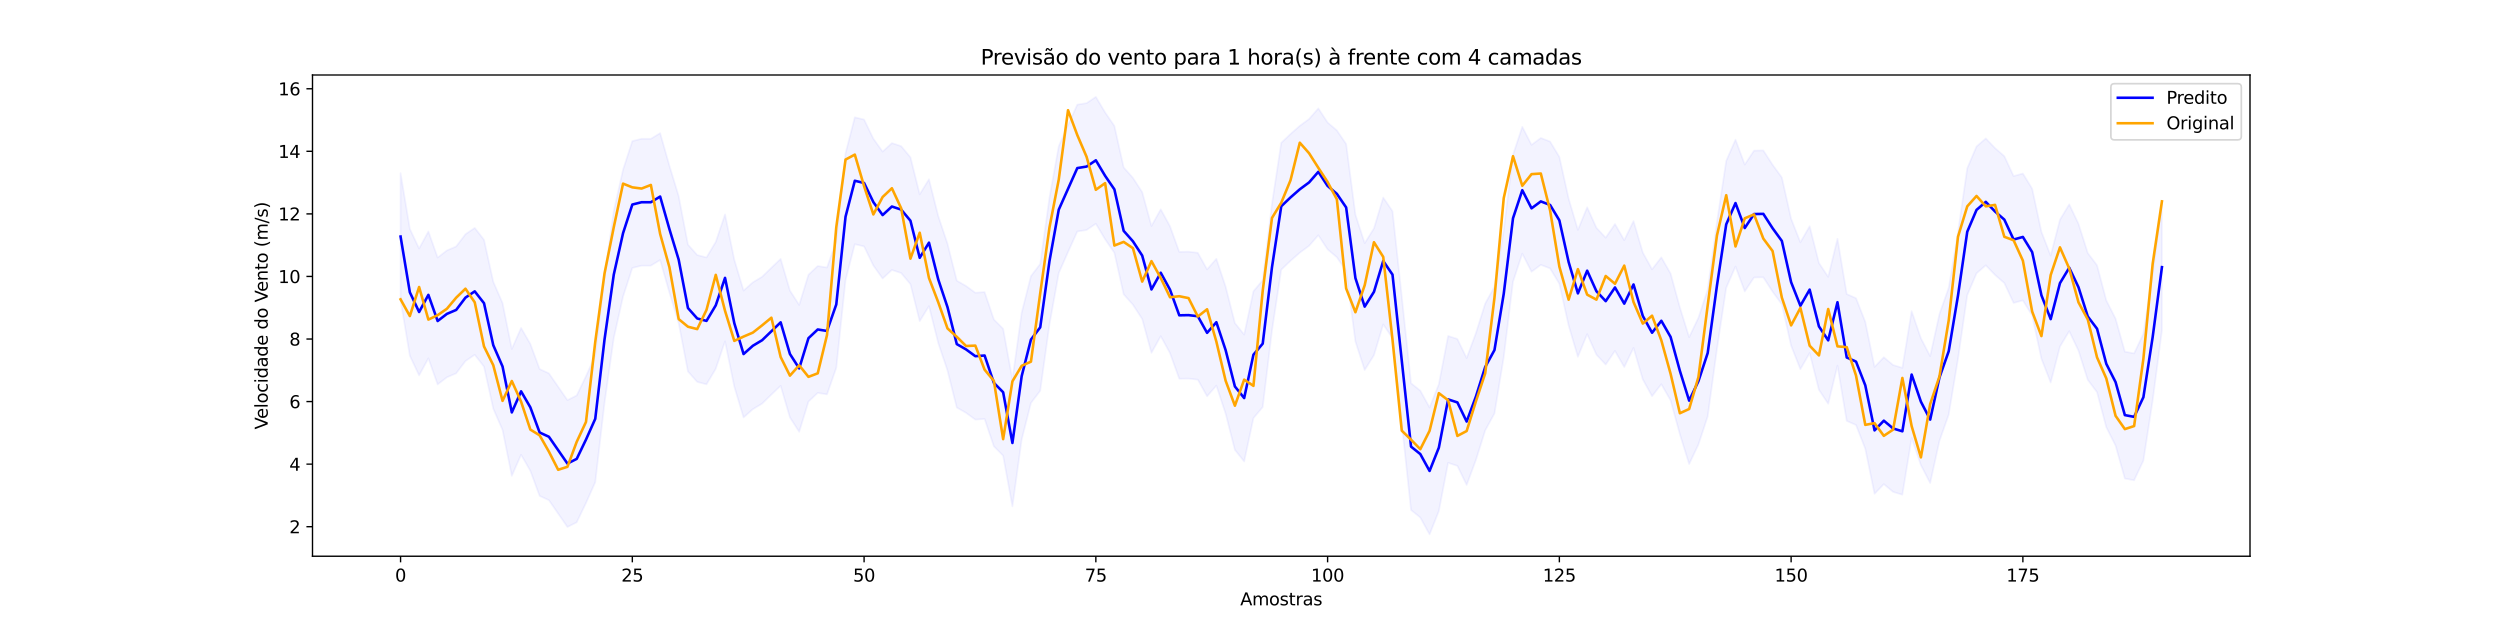 <?xml version="1.0" encoding="utf-8" standalone="no"?>
<!DOCTYPE svg PUBLIC "-//W3C//DTD SVG 1.1//EN"
  "http://www.w3.org/Graphics/SVG/1.1/DTD/svg11.dtd">
<svg xmlns:xlink="http://www.w3.org/1999/xlink" width="1440pt" height="360pt" viewBox="0 0 1440 360" xmlns="http://www.w3.org/2000/svg" version="1.1">
 <defs>
  <style type="text/css">*{stroke-linejoin: round; stroke-linecap: butt}</style>
 </defs>
 <g id="figure_1">
  <g id="patch_1">
   <path d="M 0 360 
L 1440 360 
L 1440 0 
L 0 0 
z
" style="fill: #ffffff"/>
  </g>
  <g id="axes_1">
   <g id="patch_2">
    <path d="M 180 320.4 
L 1296 320.4 
L 1296 43.2 
L 180 43.2 
z
" style="fill: #ffffff"/>
   </g>
   <g id="PolyCollection_1">
    <defs>
     <path id="m3e79c07e94" d="M 230.727 -260.283 
L 230.727 -187.209 
L 236.067 -155.099 
L 241.407 -143.763 
L 246.746 -153.614 
L 252.086 -138.559 
L 257.426 -142.674 
L 262.766 -144.95 
L 268.105 -152.023 
L 273.445 -155.644 
L 278.785 -148.822 
L 284.124 -124.632 
L 289.464 -112.359 
L 294.804 -85.918 
L 300.144 -98.05 
L 305.483 -88.822 
L 310.823 -74.353 
L 316.163 -71.892 
L 321.502 -64.174 
L 326.842 -56.45 
L 332.182 -59.14 
L 337.522 -70.244 
L 342.861 -82.215 
L 348.201 -127.884 
L 353.541 -165.326 
L 358.88 -189.166 
L 364.22 -205.645 
L 369.56 -206.986 
L 374.9 -206.982 
L 380.239 -210.247 
L 385.579 -191.515 
L 390.919 -173.897 
L 396.258 -146.038 
L 401.598 -140.023 
L 406.938 -138.625 
L 412.278 -147.593 
L 417.617 -163.4 
L 422.957 -137.321 
L 428.297 -119.532 
L 433.636 -124.294 
L 438.976 -127.499 
L 444.316 -132.704 
L 449.656 -137.798 
L 454.995 -119.578 
L 460.335 -111.271 
L 465.675 -128.667 
L 471.014 -133.694 
L 476.354 -132.83 
L 481.694 -148.097 
L 487.033 -198.644 
L 492.373 -219.342 
L 497.713 -218.073 
L 503.053 -207.05 
L 508.392 -199.584 
L 513.732 -204.507 
L 519.072 -202.728 
L 524.411 -196.335 
L 529.751 -174.981 
L 535.091 -183.68 
L 540.431 -162.481 
L 545.77 -146.51 
L 551.11 -125.263 
L 556.45 -122.199 
L 561.789 -118.299 
L 567.129 -118.691 
L 572.469 -102.929 
L 577.809 -97.532 
L 583.148 -68.321 
L 588.488 -106.801 
L 593.828 -127.873 
L 599.167 -134.922 
L 604.507 -173.155 
L 609.847 -202.72 
L 615.187 -214.818 
L 620.526 -226.649 
L 625.866 -227.518 
L 631.206 -231.126 
L 636.545 -222.185 
L 641.885 -214.379 
L 647.225 -190.499 
L 652.565 -184.477 
L 657.904 -176.26 
L 663.244 -156.749 
L 668.584 -166.369 
L 673.923 -156.603 
L 679.263 -141.837 
L 684.603 -141.948 
L 689.943 -141.312 
L 695.282 -131.745 
L 700.622 -137.865 
L 705.962 -121.793 
L 711.301 -100.848 
L 716.641 -94.187 
L 721.981 -119.157 
L 727.321 -125.519 
L 732.66 -169.541 
L 738 -204.655 
L 743.34 -209.751 
L 748.679 -214.433 
L 754.019 -218.379 
L 759.359 -224.5 
L 764.699 -216.361 
L 770.038 -211.81 
L 775.378 -203.977 
L 780.718 -163.292 
L 786.057 -146.853 
L 791.397 -155.368 
L 796.737 -173.138 
L 802.077 -165.295 
L 807.416 -116.207 
L 812.756 -66.21 
L 818.096 -61.915 
L 823.435 -52.2 
L 828.775 -65.616 
L 834.115 -93.423 
L 839.455 -91.673 
L 844.794 -80.661 
L 850.134 -95.053 
L 855.474 -112.065 
L 860.813 -121.83 
L 866.153 -154.253 
L 871.493 -197.754 
L 876.833 -213.894 
L 882.172 -203.471 
L 887.512 -207.451 
L 892.852 -205.406 
L 898.191 -196.545 
L 903.531 -172.537 
L 908.871 -154.489 
L 914.211 -167.536 
L 919.55 -155.696 
L 924.89 -150.006 
L 930.23 -157.884 
L 935.569 -148.563 
L 940.909 -159.6 
L 946.249 -141.471 
L 951.589 -131.805 
L 956.928 -138.696 
L 962.268 -129.357 
L 967.608 -109.869 
L 972.947 -92.7 
L 978.287 -103.893 
L 983.627 -120.119 
L 988.967 -158.973 
L 994.306 -194.24 
L 999.646 -206.489 
L 1004.986 -192.123 
L 1010.325 -200.165 
L 1015.665 -200.28 
L 1021.005 -192.021 
L 1026.344 -184.677 
L 1031.684 -160.914 
L 1037.024 -147.343 
L 1042.364 -156.644 
L 1047.703 -135.463 
L 1053.043 -127.425 
L 1058.383 -149.379 
L 1063.722 -117.544 
L 1069.062 -115.178 
L 1074.402 -101.513 
L 1079.742 -75.565 
L 1085.081 -81.152 
L 1090.421 -76.668 
L 1095.761 -75.041 
L 1101.1 -107.708 
L 1106.44 -92.098 
L 1111.78 -81.772 
L 1117.12 -106.029 
L 1122.459 -121.168 
L 1127.799 -153.187 
L 1133.139 -189.99 
L 1138.478 -202.558 
L 1143.818 -207.183 
L 1149.158 -201.609 
L 1154.498 -196.966 
L 1159.837 -185.491 
L 1165.177 -186.981 
L 1170.517 -178.252 
L 1175.856 -153.397 
L 1181.196 -139.658 
L 1186.536 -160.365 
L 1191.876 -169.232 
L 1197.215 -158.001 
L 1202.555 -141.175 
L 1207.895 -134.1 
L 1213.234 -113.883 
L 1218.574 -103.358 
L 1223.914 -84.36 
L 1229.254 -83.357 
L 1234.593 -94.67 
L 1239.933 -129.312 
L 1245.273 -169.586 
L 1245.273 -242.66 
L 1245.273 -242.66 
L 1239.933 -202.386 
L 1234.593 -167.744 
L 1229.254 -156.431 
L 1223.914 -157.434 
L 1218.574 -176.431 
L 1213.234 -186.957 
L 1207.895 -207.174 
L 1202.555 -214.248 
L 1197.215 -231.075 
L 1191.876 -242.305 
L 1186.536 -233.438 
L 1181.196 -212.732 
L 1175.856 -226.471 
L 1170.517 -251.326 
L 1165.177 -260.055 
L 1159.837 -258.565 
L 1154.498 -270.039 
L 1149.158 -274.683 
L 1143.818 -280.256 
L 1138.478 -275.632 
L 1133.139 -263.063 
L 1127.799 -226.261 
L 1122.459 -194.242 
L 1117.12 -179.103 
L 1111.78 -154.845 
L 1106.44 -165.172 
L 1101.1 -180.782 
L 1095.761 -148.115 
L 1090.421 -149.742 
L 1085.081 -154.226 
L 1079.742 -148.639 
L 1074.402 -174.587 
L 1069.062 -188.251 
L 1063.722 -190.618 
L 1058.383 -222.453 
L 1053.043 -200.499 
L 1047.703 -208.537 
L 1042.364 -229.718 
L 1037.024 -220.416 
L 1031.684 -233.987 
L 1026.344 -257.751 
L 1021.005 -265.095 
L 1015.665 -273.354 
L 1010.325 -273.238 
L 1004.986 -265.197 
L 999.646 -279.563 
L 994.306 -267.314 
L 988.967 -232.047 
L 983.627 -193.192 
L 978.287 -176.967 
L 972.947 -165.774 
L 967.608 -182.943 
L 962.268 -202.43 
L 956.928 -211.77 
L 951.589 -204.879 
L 946.249 -214.545 
L 940.909 -232.674 
L 935.569 -221.637 
L 930.23 -230.958 
L 924.89 -223.079 
L 919.55 -228.769 
L 914.211 -240.61 
L 908.871 -227.563 
L 903.531 -245.61 
L 898.191 -269.618 
L 892.852 -278.479 
L 887.512 -280.525 
L 882.172 -276.544 
L 876.833 -286.967 
L 871.493 -270.828 
L 866.153 -227.327 
L 860.813 -194.904 
L 855.474 -185.139 
L 850.134 -168.126 
L 844.794 -153.735 
L 839.455 -164.747 
L 834.115 -166.497 
L 828.775 -138.69 
L 823.435 -125.274 
L 818.096 -134.988 
L 812.756 -139.284 
L 807.416 -189.281 
L 802.077 -238.368 
L 796.737 -246.212 
L 791.397 -228.442 
L 786.057 -219.926 
L 780.718 -236.365 
L 775.378 -277.051 
L 770.038 -284.884 
L 764.699 -289.435 
L 759.359 -297.574 
L 754.019 -291.453 
L 748.679 -287.507 
L 743.34 -282.825 
L 738 -277.729 
L 732.66 -242.615 
L 727.321 -198.592 
L 721.981 -192.23 
L 716.641 -167.261 
L 711.301 -173.922 
L 705.962 -194.866 
L 700.622 -210.938 
L 695.282 -204.818 
L 689.943 -214.386 
L 684.603 -215.022 
L 679.263 -214.911 
L 673.923 -229.677 
L 668.584 -239.443 
L 663.244 -229.823 
L 657.904 -249.334 
L 652.565 -257.551 
L 647.225 -263.573 
L 641.885 -287.453 
L 636.545 -295.259 
L 631.206 -304.2 
L 625.866 -300.592 
L 620.526 -299.723 
L 615.187 -287.892 
L 609.847 -275.794 
L 604.507 -246.229 
L 599.167 -207.996 
L 593.828 -200.947 
L 588.488 -179.875 
L 583.148 -141.395 
L 577.809 -170.606 
L 572.469 -176.002 
L 567.129 -191.764 
L 561.789 -191.373 
L 556.45 -195.272 
L 551.11 -198.337 
L 545.77 -219.584 
L 540.431 -235.554 
L 535.091 -256.754 
L 529.751 -248.055 
L 524.411 -269.409 
L 519.072 -275.802 
L 513.732 -277.581 
L 508.392 -272.658 
L 503.053 -280.124 
L 497.713 -291.147 
L 492.373 -292.416 
L 487.033 -271.718 
L 481.694 -221.171 
L 476.354 -205.904 
L 471.014 -206.768 
L 465.675 -201.741 
L 460.335 -184.345 
L 454.995 -192.652 
L 449.656 -210.872 
L 444.316 -205.778 
L 438.976 -200.572 
L 433.636 -197.368 
L 428.297 -192.606 
L 422.957 -210.394 
L 417.617 -236.474 
L 412.278 -220.667 
L 406.938 -211.699 
L 401.598 -213.097 
L 396.258 -219.112 
L 390.919 -246.97 
L 385.579 -264.589 
L 380.239 -283.321 
L 374.9 -280.056 
L 369.56 -280.06 
L 364.22 -278.719 
L 358.88 -262.24 
L 353.541 -238.4 
L 348.201 -200.957 
L 342.861 -155.288 
L 337.522 -143.318 
L 332.182 -132.213 
L 326.842 -129.524 
L 321.502 -137.248 
L 316.163 -144.966 
L 310.823 -147.426 
L 305.483 -161.896 
L 300.144 -171.124 
L 294.804 -158.992 
L 289.464 -185.433 
L 284.124 -197.706 
L 278.785 -221.896 
L 273.445 -228.717 
L 268.105 -225.096 
L 262.766 -218.024 
L 257.426 -215.748 
L 252.086 -211.632 
L 246.746 -226.687 
L 241.407 -216.837 
L 236.067 -228.172 
L 230.727 -260.283 
z
" style="stroke: #0000ff; stroke-opacity: 0.05"/>
    </defs>
    <g clip-path="url(#peb319261d0)">
     <use xlink:href="#m3e79c07e94" x="0" y="360" style="fill: #0000ff; fill-opacity: 0.05; stroke: #0000ff; stroke-opacity: 0.05"/>
    </g>
   </g>
   <g id="matplotlib.axis_1">
    <g id="xtick_1">
     <g id="line2d_1">
      <defs>
       <path id="m5f3b703c53" d="M 0 0 
L 0 3.5 
" style="stroke: #000000; stroke-width: 0.8"/>
      </defs>
      <g>
       <use xlink:href="#m5f3b703c53" x="230.727" y="320.4" style="stroke: #000000; stroke-width: 0.8"/>
      </g>
     </g>
     <g id="text_1">
      <!-- 0 -->
      <g transform="translate(227.546 334.998) scale(0.1 -0.1)">
       <defs>
        <path id="DejaVuSans-30" d="M 2034 4250 
Q 1547 4250 1301 3770 
Q 1056 3291 1056 2328 
Q 1056 1369 1301 889 
Q 1547 409 2034 409 
Q 2525 409 2770 889 
Q 3016 1369 3016 2328 
Q 3016 3291 2770 3770 
Q 2525 4250 2034 4250 
z
M 2034 4750 
Q 2819 4750 3233 4129 
Q 3647 3509 3647 2328 
Q 3647 1150 3233 529 
Q 2819 -91 2034 -91 
Q 1250 -91 836 529 
Q 422 1150 422 2328 
Q 422 3509 836 4129 
Q 1250 4750 2034 4750 
z
" transform="scale(0.016)"/>
       </defs>
       <use xlink:href="#DejaVuSans-30"/>
      </g>
     </g>
    </g>
    <g id="xtick_2">
     <g id="line2d_2">
      <g>
       <use xlink:href="#m5f3b703c53" x="364.22" y="320.4" style="stroke: #000000; stroke-width: 0.8"/>
      </g>
     </g>
     <g id="text_2">
      <!-- 25 -->
      <g transform="translate(357.858 334.998) scale(0.1 -0.1)">
       <defs>
        <path id="DejaVuSans-32" d="M 1228 531 
L 3431 531 
L 3431 0 
L 469 0 
L 469 531 
Q 828 903 1448 1529 
Q 2069 2156 2228 2338 
Q 2531 2678 2651 2914 
Q 2772 3150 2772 3378 
Q 2772 3750 2511 3984 
Q 2250 4219 1831 4219 
Q 1534 4219 1204 4116 
Q 875 4013 500 3803 
L 500 4441 
Q 881 4594 1212 4672 
Q 1544 4750 1819 4750 
Q 2544 4750 2975 4387 
Q 3406 4025 3406 3419 
Q 3406 3131 3298 2873 
Q 3191 2616 2906 2266 
Q 2828 2175 2409 1742 
Q 1991 1309 1228 531 
z
" transform="scale(0.016)"/>
        <path id="DejaVuSans-35" d="M 691 4666 
L 3169 4666 
L 3169 4134 
L 1269 4134 
L 1269 2991 
Q 1406 3038 1543 3061 
Q 1681 3084 1819 3084 
Q 2600 3084 3056 2656 
Q 3513 2228 3513 1497 
Q 3513 744 3044 326 
Q 2575 -91 1722 -91 
Q 1428 -91 1123 -41 
Q 819 9 494 109 
L 494 744 
Q 775 591 1075 516 
Q 1375 441 1709 441 
Q 2250 441 2565 725 
Q 2881 1009 2881 1497 
Q 2881 1984 2565 2268 
Q 2250 2553 1709 2553 
Q 1456 2553 1204 2497 
Q 953 2441 691 2322 
L 691 4666 
z
" transform="scale(0.016)"/>
       </defs>
       <use xlink:href="#DejaVuSans-32"/>
       <use xlink:href="#DejaVuSans-35" x="63.623"/>
      </g>
     </g>
    </g>
    <g id="xtick_3">
     <g id="line2d_3">
      <g>
       <use xlink:href="#m5f3b703c53" x="497.713" y="320.4" style="stroke: #000000; stroke-width: 0.8"/>
      </g>
     </g>
     <g id="text_3">
      <!-- 50 -->
      <g transform="translate(491.35 334.998) scale(0.1 -0.1)">
       <use xlink:href="#DejaVuSans-35"/>
       <use xlink:href="#DejaVuSans-30" x="63.623"/>
      </g>
     </g>
    </g>
    <g id="xtick_4">
     <g id="line2d_4">
      <g>
       <use xlink:href="#m5f3b703c53" x="631.206" y="320.4" style="stroke: #000000; stroke-width: 0.8"/>
      </g>
     </g>
     <g id="text_4">
      <!-- 75 -->
      <g transform="translate(624.843 334.998) scale(0.1 -0.1)">
       <defs>
        <path id="DejaVuSans-37" d="M 525 4666 
L 3525 4666 
L 3525 4397 
L 1831 0 
L 1172 0 
L 2766 4134 
L 525 4134 
L 525 4666 
z
" transform="scale(0.016)"/>
       </defs>
       <use xlink:href="#DejaVuSans-37"/>
       <use xlink:href="#DejaVuSans-35" x="63.623"/>
      </g>
     </g>
    </g>
    <g id="xtick_5">
     <g id="line2d_5">
      <g>
       <use xlink:href="#m5f3b703c53" x="764.699" y="320.4" style="stroke: #000000; stroke-width: 0.8"/>
      </g>
     </g>
     <g id="text_5">
      <!-- 100 -->
      <g transform="translate(755.155 334.998) scale(0.1 -0.1)">
       <defs>
        <path id="DejaVuSans-31" d="M 794 531 
L 1825 531 
L 1825 4091 
L 703 3866 
L 703 4441 
L 1819 4666 
L 2450 4666 
L 2450 531 
L 3481 531 
L 3481 0 
L 794 0 
L 794 531 
z
" transform="scale(0.016)"/>
       </defs>
       <use xlink:href="#DejaVuSans-31"/>
       <use xlink:href="#DejaVuSans-30" x="63.623"/>
       <use xlink:href="#DejaVuSans-30" x="127.246"/>
      </g>
     </g>
    </g>
    <g id="xtick_6">
     <g id="line2d_6">
      <g>
       <use xlink:href="#m5f3b703c53" x="898.191" y="320.4" style="stroke: #000000; stroke-width: 0.8"/>
      </g>
     </g>
     <g id="text_6">
      <!-- 125 -->
      <g transform="translate(888.648 334.998) scale(0.1 -0.1)">
       <use xlink:href="#DejaVuSans-31"/>
       <use xlink:href="#DejaVuSans-32" x="63.623"/>
       <use xlink:href="#DejaVuSans-35" x="127.246"/>
      </g>
     </g>
    </g>
    <g id="xtick_7">
     <g id="line2d_7">
      <g>
       <use xlink:href="#m5f3b703c53" x="1031.684" y="320.4" style="stroke: #000000; stroke-width: 0.8"/>
      </g>
     </g>
     <g id="text_7">
      <!-- 150 -->
      <g transform="translate(1022.14 334.998) scale(0.1 -0.1)">
       <use xlink:href="#DejaVuSans-31"/>
       <use xlink:href="#DejaVuSans-35" x="63.623"/>
       <use xlink:href="#DejaVuSans-30" x="127.246"/>
      </g>
     </g>
    </g>
    <g id="xtick_8">
     <g id="line2d_8">
      <g>
       <use xlink:href="#m5f3b703c53" x="1165.177" y="320.4" style="stroke: #000000; stroke-width: 0.8"/>
      </g>
     </g>
     <g id="text_8">
      <!-- 175 -->
      <g transform="translate(1155.633 334.998) scale(0.1 -0.1)">
       <use xlink:href="#DejaVuSans-31"/>
       <use xlink:href="#DejaVuSans-37" x="63.623"/>
       <use xlink:href="#DejaVuSans-35" x="127.246"/>
      </g>
     </g>
    </g>
    <g id="text_9">
     <!-- Amostras -->
     <g transform="translate(714.361 348.677) scale(0.1 -0.1)">
      <defs>
       <path id="DejaVuSans-41" d="M 2188 4044 
L 1331 1722 
L 3047 1722 
L 2188 4044 
z
M 1831 4666 
L 2547 4666 
L 4325 0 
L 3669 0 
L 3244 1197 
L 1141 1197 
L 716 0 
L 50 0 
L 1831 4666 
z
" transform="scale(0.016)"/>
       <path id="DejaVuSans-6d" d="M 3328 2828 
Q 3544 3216 3844 3400 
Q 4144 3584 4550 3584 
Q 5097 3584 5394 3201 
Q 5691 2819 5691 2113 
L 5691 0 
L 5113 0 
L 5113 2094 
Q 5113 2597 4934 2840 
Q 4756 3084 4391 3084 
Q 3944 3084 3684 2787 
Q 3425 2491 3425 1978 
L 3425 0 
L 2847 0 
L 2847 2094 
Q 2847 2600 2669 2842 
Q 2491 3084 2119 3084 
Q 1678 3084 1418 2786 
Q 1159 2488 1159 1978 
L 1159 0 
L 581 0 
L 581 3500 
L 1159 3500 
L 1159 2956 
Q 1356 3278 1631 3431 
Q 1906 3584 2284 3584 
Q 2666 3584 2933 3390 
Q 3200 3197 3328 2828 
z
" transform="scale(0.016)"/>
       <path id="DejaVuSans-6f" d="M 1959 3097 
Q 1497 3097 1228 2736 
Q 959 2375 959 1747 
Q 959 1119 1226 758 
Q 1494 397 1959 397 
Q 2419 397 2687 759 
Q 2956 1122 2956 1747 
Q 2956 2369 2687 2733 
Q 2419 3097 1959 3097 
z
M 1959 3584 
Q 2709 3584 3137 3096 
Q 3566 2609 3566 1747 
Q 3566 888 3137 398 
Q 2709 -91 1959 -91 
Q 1206 -91 779 398 
Q 353 888 353 1747 
Q 353 2609 779 3096 
Q 1206 3584 1959 3584 
z
" transform="scale(0.016)"/>
       <path id="DejaVuSans-73" d="M 2834 3397 
L 2834 2853 
Q 2591 2978 2328 3040 
Q 2066 3103 1784 3103 
Q 1356 3103 1142 2972 
Q 928 2841 928 2578 
Q 928 2378 1081 2264 
Q 1234 2150 1697 2047 
L 1894 2003 
Q 2506 1872 2764 1633 
Q 3022 1394 3022 966 
Q 3022 478 2636 193 
Q 2250 -91 1575 -91 
Q 1294 -91 989 -36 
Q 684 19 347 128 
L 347 722 
Q 666 556 975 473 
Q 1284 391 1588 391 
Q 1994 391 2212 530 
Q 2431 669 2431 922 
Q 2431 1156 2273 1281 
Q 2116 1406 1581 1522 
L 1381 1569 
Q 847 1681 609 1914 
Q 372 2147 372 2553 
Q 372 3047 722 3315 
Q 1072 3584 1716 3584 
Q 2034 3584 2315 3537 
Q 2597 3491 2834 3397 
z
" transform="scale(0.016)"/>
       <path id="DejaVuSans-74" d="M 1172 4494 
L 1172 3500 
L 2356 3500 
L 2356 3053 
L 1172 3053 
L 1172 1153 
Q 1172 725 1289 603 
Q 1406 481 1766 481 
L 2356 481 
L 2356 0 
L 1766 0 
Q 1100 0 847 248 
Q 594 497 594 1153 
L 594 3053 
L 172 3053 
L 172 3500 
L 594 3500 
L 594 4494 
L 1172 4494 
z
" transform="scale(0.016)"/>
       <path id="DejaVuSans-72" d="M 2631 2963 
Q 2534 3019 2420 3045 
Q 2306 3072 2169 3072 
Q 1681 3072 1420 2755 
Q 1159 2438 1159 1844 
L 1159 0 
L 581 0 
L 581 3500 
L 1159 3500 
L 1159 2956 
Q 1341 3275 1631 3429 
Q 1922 3584 2338 3584 
Q 2397 3584 2469 3576 
Q 2541 3569 2628 3553 
L 2631 2963 
z
" transform="scale(0.016)"/>
       <path id="DejaVuSans-61" d="M 2194 1759 
Q 1497 1759 1228 1600 
Q 959 1441 959 1056 
Q 959 750 1161 570 
Q 1363 391 1709 391 
Q 2188 391 2477 730 
Q 2766 1069 2766 1631 
L 2766 1759 
L 2194 1759 
z
M 3341 1997 
L 3341 0 
L 2766 0 
L 2766 531 
Q 2569 213 2275 61 
Q 1981 -91 1556 -91 
Q 1019 -91 701 211 
Q 384 513 384 1019 
Q 384 1609 779 1909 
Q 1175 2209 1959 2209 
L 2766 2209 
L 2766 2266 
Q 2766 2663 2505 2880 
Q 2244 3097 1772 3097 
Q 1472 3097 1187 3025 
Q 903 2953 641 2809 
L 641 3341 
Q 956 3463 1253 3523 
Q 1550 3584 1831 3584 
Q 2591 3584 2966 3190 
Q 3341 2797 3341 1997 
z
" transform="scale(0.016)"/>
      </defs>
      <use xlink:href="#DejaVuSans-41"/>
      <use xlink:href="#DejaVuSans-6d" x="68.408"/>
      <use xlink:href="#DejaVuSans-6f" x="165.82"/>
      <use xlink:href="#DejaVuSans-73" x="227.002"/>
      <use xlink:href="#DejaVuSans-74" x="279.102"/>
      <use xlink:href="#DejaVuSans-72" x="318.311"/>
      <use xlink:href="#DejaVuSans-61" x="359.424"/>
      <use xlink:href="#DejaVuSans-73" x="420.703"/>
     </g>
    </g>
   </g>
   <g id="matplotlib.axis_2">
    <g id="ytick_1">
     <g id="line2d_9">
      <defs>
       <path id="m1be9f6adb5" d="M 0 0 
L -3.5 0 
" style="stroke: #000000; stroke-width: 0.8"/>
      </defs>
      <g>
       <use xlink:href="#m1be9f6adb5" x="180" y="303.379" style="stroke: #000000; stroke-width: 0.8"/>
      </g>
     </g>
     <g id="text_10">
      <!-- 2 -->
      <g transform="translate(166.637 307.178) scale(0.1 -0.1)">
       <use xlink:href="#DejaVuSans-32"/>
      </g>
     </g>
    </g>
    <g id="ytick_2">
     <g id="line2d_10">
      <g>
       <use xlink:href="#m1be9f6adb5" x="180" y="267.343" style="stroke: #000000; stroke-width: 0.8"/>
      </g>
     </g>
     <g id="text_11">
      <!-- 4 -->
      <g transform="translate(166.637 271.142) scale(0.1 -0.1)">
       <defs>
        <path id="DejaVuSans-34" d="M 2419 4116 
L 825 1625 
L 2419 1625 
L 2419 4116 
z
M 2253 4666 
L 3047 4666 
L 3047 1625 
L 3713 1625 
L 3713 1100 
L 3047 1100 
L 3047 0 
L 2419 0 
L 2419 1100 
L 313 1100 
L 313 1709 
L 2253 4666 
z
" transform="scale(0.016)"/>
       </defs>
       <use xlink:href="#DejaVuSans-34"/>
      </g>
     </g>
    </g>
    <g id="ytick_3">
     <g id="line2d_11">
      <g>
       <use xlink:href="#m1be9f6adb5" x="180" y="231.306" style="stroke: #000000; stroke-width: 0.8"/>
      </g>
     </g>
     <g id="text_12">
      <!-- 6 -->
      <g transform="translate(166.637 235.106) scale(0.1 -0.1)">
       <defs>
        <path id="DejaVuSans-36" d="M 2113 2584 
Q 1688 2584 1439 2293 
Q 1191 2003 1191 1497 
Q 1191 994 1439 701 
Q 1688 409 2113 409 
Q 2538 409 2786 701 
Q 3034 994 3034 1497 
Q 3034 2003 2786 2293 
Q 2538 2584 2113 2584 
z
M 3366 4563 
L 3366 3988 
Q 3128 4100 2886 4159 
Q 2644 4219 2406 4219 
Q 1781 4219 1451 3797 
Q 1122 3375 1075 2522 
Q 1259 2794 1537 2939 
Q 1816 3084 2150 3084 
Q 2853 3084 3261 2657 
Q 3669 2231 3669 1497 
Q 3669 778 3244 343 
Q 2819 -91 2113 -91 
Q 1303 -91 875 529 
Q 447 1150 447 2328 
Q 447 3434 972 4092 
Q 1497 4750 2381 4750 
Q 2619 4750 2861 4703 
Q 3103 4656 3366 4563 
z
" transform="scale(0.016)"/>
       </defs>
       <use xlink:href="#DejaVuSans-36"/>
      </g>
     </g>
    </g>
    <g id="ytick_4">
     <g id="line2d_12">
      <g>
       <use xlink:href="#m1be9f6adb5" x="180" y="195.27" style="stroke: #000000; stroke-width: 0.8"/>
      </g>
     </g>
     <g id="text_13">
      <!-- 8 -->
      <g transform="translate(166.637 199.07) scale(0.1 -0.1)">
       <defs>
        <path id="DejaVuSans-38" d="M 2034 2216 
Q 1584 2216 1326 1975 
Q 1069 1734 1069 1313 
Q 1069 891 1326 650 
Q 1584 409 2034 409 
Q 2484 409 2743 651 
Q 3003 894 3003 1313 
Q 3003 1734 2745 1975 
Q 2488 2216 2034 2216 
z
M 1403 2484 
Q 997 2584 770 2862 
Q 544 3141 544 3541 
Q 544 4100 942 4425 
Q 1341 4750 2034 4750 
Q 2731 4750 3128 4425 
Q 3525 4100 3525 3541 
Q 3525 3141 3298 2862 
Q 3072 2584 2669 2484 
Q 3125 2378 3379 2068 
Q 3634 1759 3634 1313 
Q 3634 634 3220 271 
Q 2806 -91 2034 -91 
Q 1263 -91 848 271 
Q 434 634 434 1313 
Q 434 1759 690 2068 
Q 947 2378 1403 2484 
z
M 1172 3481 
Q 1172 3119 1398 2916 
Q 1625 2713 2034 2713 
Q 2441 2713 2670 2916 
Q 2900 3119 2900 3481 
Q 2900 3844 2670 4047 
Q 2441 4250 2034 4250 
Q 1625 4250 1398 4047 
Q 1172 3844 1172 3481 
z
" transform="scale(0.016)"/>
       </defs>
       <use xlink:href="#DejaVuSans-38"/>
      </g>
     </g>
    </g>
    <g id="ytick_5">
     <g id="line2d_13">
      <g>
       <use xlink:href="#m1be9f6adb5" x="180" y="159.234" style="stroke: #000000; stroke-width: 0.8"/>
      </g>
     </g>
     <g id="text_14">
      <!-- 10 -->
      <g transform="translate(160.275 163.034) scale(0.1 -0.1)">
       <use xlink:href="#DejaVuSans-31"/>
       <use xlink:href="#DejaVuSans-30" x="63.623"/>
      </g>
     </g>
    </g>
    <g id="ytick_6">
     <g id="line2d_14">
      <g>
       <use xlink:href="#m1be9f6adb5" x="180" y="123.198" style="stroke: #000000; stroke-width: 0.8"/>
      </g>
     </g>
     <g id="text_15">
      <!-- 12 -->
      <g transform="translate(160.275 126.997) scale(0.1 -0.1)">
       <use xlink:href="#DejaVuSans-31"/>
       <use xlink:href="#DejaVuSans-32" x="63.623"/>
      </g>
     </g>
    </g>
    <g id="ytick_7">
     <g id="line2d_15">
      <g>
       <use xlink:href="#m1be9f6adb5" x="180" y="87.162" style="stroke: #000000; stroke-width: 0.8"/>
      </g>
     </g>
     <g id="text_16">
      <!-- 14 -->
      <g transform="translate(160.275 90.961) scale(0.1 -0.1)">
       <use xlink:href="#DejaVuSans-31"/>
       <use xlink:href="#DejaVuSans-34" x="63.623"/>
      </g>
     </g>
    </g>
    <g id="ytick_8">
     <g id="line2d_16">
      <g>
       <use xlink:href="#m1be9f6adb5" x="180" y="51.126" style="stroke: #000000; stroke-width: 0.8"/>
      </g>
     </g>
     <g id="text_17">
      <!-- 16 -->
      <g transform="translate(160.275 54.925) scale(0.1 -0.1)">
       <use xlink:href="#DejaVuSans-31"/>
       <use xlink:href="#DejaVuSans-36" x="63.623"/>
      </g>
     </g>
    </g>
    <g id="text_18">
     <!-- Velocidade do Vento (m/s) -->
     <g transform="translate(154.195 247.345) rotate(-90) scale(0.1 -0.1)">
      <defs>
       <path id="DejaVuSans-56" d="M 1831 0 
L 50 4666 
L 709 4666 
L 2188 738 
L 3669 4666 
L 4325 4666 
L 2547 0 
L 1831 0 
z
" transform="scale(0.016)"/>
       <path id="DejaVuSans-65" d="M 3597 1894 
L 3597 1613 
L 953 1613 
Q 991 1019 1311 708 
Q 1631 397 2203 397 
Q 2534 397 2845 478 
Q 3156 559 3463 722 
L 3463 178 
Q 3153 47 2828 -22 
Q 2503 -91 2169 -91 
Q 1331 -91 842 396 
Q 353 884 353 1716 
Q 353 2575 817 3079 
Q 1281 3584 2069 3584 
Q 2775 3584 3186 3129 
Q 3597 2675 3597 1894 
z
M 3022 2063 
Q 3016 2534 2758 2815 
Q 2500 3097 2075 3097 
Q 1594 3097 1305 2825 
Q 1016 2553 972 2059 
L 3022 2063 
z
" transform="scale(0.016)"/>
       <path id="DejaVuSans-6c" d="M 603 4863 
L 1178 4863 
L 1178 0 
L 603 0 
L 603 4863 
z
" transform="scale(0.016)"/>
       <path id="DejaVuSans-63" d="M 3122 3366 
L 3122 2828 
Q 2878 2963 2633 3030 
Q 2388 3097 2138 3097 
Q 1578 3097 1268 2742 
Q 959 2388 959 1747 
Q 959 1106 1268 751 
Q 1578 397 2138 397 
Q 2388 397 2633 464 
Q 2878 531 3122 666 
L 3122 134 
Q 2881 22 2623 -34 
Q 2366 -91 2075 -91 
Q 1284 -91 818 406 
Q 353 903 353 1747 
Q 353 2603 823 3093 
Q 1294 3584 2113 3584 
Q 2378 3584 2631 3529 
Q 2884 3475 3122 3366 
z
" transform="scale(0.016)"/>
       <path id="DejaVuSans-69" d="M 603 3500 
L 1178 3500 
L 1178 0 
L 603 0 
L 603 3500 
z
M 603 4863 
L 1178 4863 
L 1178 4134 
L 603 4134 
L 603 4863 
z
" transform="scale(0.016)"/>
       <path id="DejaVuSans-64" d="M 2906 2969 
L 2906 4863 
L 3481 4863 
L 3481 0 
L 2906 0 
L 2906 525 
Q 2725 213 2448 61 
Q 2172 -91 1784 -91 
Q 1150 -91 751 415 
Q 353 922 353 1747 
Q 353 2572 751 3078 
Q 1150 3584 1784 3584 
Q 2172 3584 2448 3432 
Q 2725 3281 2906 2969 
z
M 947 1747 
Q 947 1113 1208 752 
Q 1469 391 1925 391 
Q 2381 391 2643 752 
Q 2906 1113 2906 1747 
Q 2906 2381 2643 2742 
Q 2381 3103 1925 3103 
Q 1469 3103 1208 2742 
Q 947 2381 947 1747 
z
" transform="scale(0.016)"/>
       <path id="DejaVuSans-20" transform="scale(0.016)"/>
       <path id="DejaVuSans-6e" d="M 3513 2113 
L 3513 0 
L 2938 0 
L 2938 2094 
Q 2938 2591 2744 2837 
Q 2550 3084 2163 3084 
Q 1697 3084 1428 2787 
Q 1159 2491 1159 1978 
L 1159 0 
L 581 0 
L 581 3500 
L 1159 3500 
L 1159 2956 
Q 1366 3272 1645 3428 
Q 1925 3584 2291 3584 
Q 2894 3584 3203 3211 
Q 3513 2838 3513 2113 
z
" transform="scale(0.016)"/>
       <path id="DejaVuSans-28" d="M 1984 4856 
Q 1566 4138 1362 3434 
Q 1159 2731 1159 2009 
Q 1159 1288 1364 580 
Q 1569 -128 1984 -844 
L 1484 -844 
Q 1016 -109 783 600 
Q 550 1309 550 2009 
Q 550 2706 781 3412 
Q 1013 4119 1484 4856 
L 1984 4856 
z
" transform="scale(0.016)"/>
       <path id="DejaVuSans-2f" d="M 1625 4666 
L 2156 4666 
L 531 -594 
L 0 -594 
L 1625 4666 
z
" transform="scale(0.016)"/>
       <path id="DejaVuSans-29" d="M 513 4856 
L 1013 4856 
Q 1481 4119 1714 3412 
Q 1947 2706 1947 2009 
Q 1947 1309 1714 600 
Q 1481 -109 1013 -844 
L 513 -844 
Q 928 -128 1133 580 
Q 1338 1288 1338 2009 
Q 1338 2731 1133 3434 
Q 928 4138 513 4856 
z
" transform="scale(0.016)"/>
      </defs>
      <use xlink:href="#DejaVuSans-56"/>
      <use xlink:href="#DejaVuSans-65" x="60.658"/>
      <use xlink:href="#DejaVuSans-6c" x="122.182"/>
      <use xlink:href="#DejaVuSans-6f" x="149.965"/>
      <use xlink:href="#DejaVuSans-63" x="211.146"/>
      <use xlink:href="#DejaVuSans-69" x="266.127"/>
      <use xlink:href="#DejaVuSans-64" x="293.91"/>
      <use xlink:href="#DejaVuSans-61" x="357.387"/>
      <use xlink:href="#DejaVuSans-64" x="418.666"/>
      <use xlink:href="#DejaVuSans-65" x="482.143"/>
      <use xlink:href="#DejaVuSans-20" x="543.666"/>
      <use xlink:href="#DejaVuSans-64" x="575.453"/>
      <use xlink:href="#DejaVuSans-6f" x="638.93"/>
      <use xlink:href="#DejaVuSans-20" x="700.111"/>
      <use xlink:href="#DejaVuSans-56" x="731.898"/>
      <use xlink:href="#DejaVuSans-65" x="792.557"/>
      <use xlink:href="#DejaVuSans-6e" x="854.08"/>
      <use xlink:href="#DejaVuSans-74" x="917.459"/>
      <use xlink:href="#DejaVuSans-6f" x="956.668"/>
      <use xlink:href="#DejaVuSans-20" x="1017.85"/>
      <use xlink:href="#DejaVuSans-28" x="1049.637"/>
      <use xlink:href="#DejaVuSans-6d" x="1088.65"/>
      <use xlink:href="#DejaVuSans-2f" x="1186.062"/>
      <use xlink:href="#DejaVuSans-73" x="1219.754"/>
      <use xlink:href="#DejaVuSans-29" x="1271.854"/>
     </g>
    </g>
   </g>
   <g id="line2d_17">
    <path d="M 230.727 136.254 
L 236.067 168.364 
L 241.407 179.7 
L 246.746 169.85 
L 252.086 184.904 
L 257.426 180.789 
L 262.766 178.513 
L 268.105 171.44 
L 273.445 167.82 
L 278.785 174.641 
L 284.124 198.831 
L 289.464 211.104 
L 294.804 237.545 
L 300.144 225.413 
L 305.483 234.641 
L 310.823 249.111 
L 316.163 251.571 
L 326.842 267.013 
L 332.182 264.324 
L 337.522 253.219 
L 342.861 241.248 
L 348.201 195.579 
L 353.541 158.137 
L 358.88 134.297 
L 364.22 117.818 
L 369.56 116.477 
L 374.9 116.481 
L 380.239 113.216 
L 385.579 131.948 
L 390.919 149.566 
L 396.258 177.425 
L 401.598 183.44 
L 406.938 184.838 
L 412.278 175.87 
L 417.617 160.063 
L 422.957 186.142 
L 428.297 203.931 
L 433.636 199.169 
L 438.976 195.965 
L 449.656 185.665 
L 454.995 203.885 
L 460.335 212.192 
L 465.675 194.796 
L 471.014 189.769 
L 476.354 190.633 
L 481.694 175.366 
L 487.033 124.819 
L 492.373 104.121 
L 497.713 105.39 
L 503.053 116.413 
L 508.392 123.879 
L 513.732 118.956 
L 519.072 120.735 
L 524.411 127.128 
L 529.751 148.482 
L 535.091 139.783 
L 540.431 160.982 
L 545.77 176.953 
L 551.11 198.2 
L 556.45 201.264 
L 561.789 205.164 
L 567.129 204.773 
L 572.469 220.535 
L 577.809 225.931 
L 583.148 255.142 
L 588.488 216.662 
L 593.828 195.59 
L 599.167 188.541 
L 604.507 150.308 
L 609.847 120.743 
L 620.526 96.814 
L 625.866 95.945 
L 631.206 92.337 
L 636.545 101.278 
L 641.885 109.084 
L 647.225 132.964 
L 652.565 138.986 
L 657.904 147.203 
L 663.244 166.714 
L 668.584 157.094 
L 673.923 166.86 
L 679.263 181.626 
L 684.603 181.515 
L 689.943 182.151 
L 695.282 191.719 
L 700.622 185.598 
L 705.962 201.67 
L 711.301 222.615 
L 716.641 229.276 
L 721.981 204.307 
L 727.321 197.945 
L 732.66 153.922 
L 738 118.808 
L 743.34 113.712 
L 748.679 109.03 
L 754.019 105.084 
L 759.359 98.963 
L 764.699 107.102 
L 770.038 111.653 
L 775.378 119.486 
L 780.718 160.172 
L 786.057 176.61 
L 791.397 168.095 
L 796.737 150.325 
L 802.077 158.169 
L 812.756 257.253 
L 818.096 261.549 
L 823.435 271.263 
L 828.775 257.847 
L 834.115 230.04 
L 839.455 231.79 
L 844.794 242.802 
L 850.134 228.411 
L 855.474 211.398 
L 860.813 201.633 
L 866.153 169.21 
L 871.493 125.709 
L 876.833 109.57 
L 882.172 119.993 
L 887.512 116.012 
L 892.852 118.057 
L 898.191 126.919 
L 903.531 150.927 
L 908.871 168.974 
L 914.211 155.927 
L 919.55 167.767 
L 924.89 173.458 
L 930.23 165.579 
L 935.569 174.9 
L 940.909 163.863 
L 946.249 181.992 
L 951.589 191.658 
L 956.928 184.767 
L 962.268 194.106 
L 967.608 213.594 
L 972.947 230.763 
L 978.287 219.57 
L 983.627 203.345 
L 988.967 164.49 
L 994.306 129.223 
L 999.646 116.974 
L 1004.986 131.34 
L 1010.325 123.299 
L 1015.665 123.183 
L 1021.005 131.442 
L 1026.344 138.786 
L 1031.684 162.55 
L 1037.024 176.12 
L 1042.364 166.819 
L 1047.703 188 
L 1053.043 196.038 
L 1058.383 174.084 
L 1063.722 205.919 
L 1069.062 208.285 
L 1074.402 221.95 
L 1079.742 247.898 
L 1085.081 242.311 
L 1090.421 246.795 
L 1095.761 248.422 
L 1101.1 215.755 
L 1106.44 231.365 
L 1111.78 241.692 
L 1117.12 217.434 
L 1122.459 202.295 
L 1127.799 170.276 
L 1133.139 133.474 
L 1138.478 120.905 
L 1143.818 116.281 
L 1149.158 121.854 
L 1154.498 126.497 
L 1159.837 137.972 
L 1165.177 136.482 
L 1170.517 145.211 
L 1175.856 170.066 
L 1181.196 183.805 
L 1186.536 163.098 
L 1191.876 154.231 
L 1197.215 165.462 
L 1202.555 182.288 
L 1207.895 189.363 
L 1213.234 209.58 
L 1218.574 220.106 
L 1223.914 239.103 
L 1229.254 240.106 
L 1234.593 228.793 
L 1239.933 194.151 
L 1245.273 153.877 
L 1245.273 153.877 
" clip-path="url(#peb319261d0)" style="fill: none; stroke: #0000ff; stroke-width: 1.5; stroke-linecap: square"/>
   </g>
   <g id="line2d_18">
    <path d="M 230.727 172.417 
L 236.067 182.037 
L 241.407 165.32 
L 246.746 184.089 
L 252.086 181.537 
L 257.426 177.833 
L 262.766 171.457 
L 268.105 166.291 
L 273.445 174.139 
L 278.785 199.545 
L 284.124 210.365 
L 289.464 230.896 
L 294.804 219.475 
L 300.144 231.347 
L 305.483 247.443 
L 310.823 250.748 
L 316.163 260.135 
L 321.502 270.586 
L 326.842 268.884 
L 332.182 254.5 
L 337.522 243.038 
L 342.861 196.972 
L 348.201 157.533 
L 353.541 130.826 
L 358.88 105.771 
L 364.22 107.913 
L 369.56 108.604 
L 374.9 106.532 
L 380.239 134.74 
L 385.579 153.899 
L 390.919 183.789 
L 396.258 188.183 
L 401.598 189.565 
L 406.938 178.524 
L 412.278 158.323 
L 417.617 179.044 
L 422.957 196.341 
L 428.297 193.869 
L 433.636 191.594 
L 438.976 187.401 
L 444.316 182.998 
L 449.656 205.651 
L 454.995 216.372 
L 460.335 210.406 
L 465.675 217.072 
L 471.014 215.03 
L 476.354 192.988 
L 481.694 130.906 
L 487.033 91.917 
L 492.373 89.054 
L 497.713 107.232 
L 503.053 123.509 
L 508.392 113.478 
L 513.732 108.433 
L 519.072 119.965 
L 524.411 148.984 
L 529.751 134.049 
L 535.091 160.135 
L 540.431 174.109 
L 545.77 189.184 
L 551.11 194.019 
L 556.45 199.294 
L 561.789 199.074 
L 567.129 212.938 
L 572.469 219.385 
L 577.809 252.938 
L 583.148 219.645 
L 588.488 210.716 
L 593.828 208.303 
L 599.167 168.934 
L 604.507 130.966 
L 609.847 103.378 
L 615.187 63.488 
L 620.526 77.803 
L 625.866 90.315 
L 631.206 109.314 
L 636.545 105.49 
L 641.885 141.426 
L 647.225 139.334 
L 652.565 142.938 
L 657.904 162.197 
L 663.244 150.415 
L 668.584 160.125 
L 673.923 171.216 
L 679.263 170.626 
L 684.603 171.707 
L 689.943 182.327 
L 695.282 178.143 
L 700.622 196.762 
L 705.962 219.304 
L 711.301 233.679 
L 716.641 218.684 
L 721.981 222.257 
L 727.321 167.503 
L 732.66 125.531 
L 738 116.772 
L 743.34 103.829 
L 748.679 82.207 
L 754.019 88.253 
L 759.359 96.655 
L 764.699 104.84 
L 770.038 114.83 
L 775.378 166.121 
L 780.718 179.845 
L 786.057 164.309 
L 791.397 139.525 
L 796.737 147.973 
L 802.077 195.661 
L 807.416 248.063 
L 812.756 253.258 
L 818.096 258.744 
L 823.435 248.143 
L 828.775 226.462 
L 834.115 230.526 
L 839.455 251.086 
L 844.794 248.278 
L 850.134 231.129 
L 855.474 215.05 
L 860.813 171.467 
L 866.153 114.109 
L 871.493 89.975 
L 876.833 106.992 
L 882.172 100.305 
L 887.512 99.945 
L 892.852 121.216 
L 898.191 153.589 
L 903.531 172.608 
L 908.871 155.03 
L 914.211 169.725 
L 919.55 172.598 
L 924.89 158.974 
L 930.23 163.459 
L 935.569 152.998 
L 940.909 173.979 
L 946.249 186.371 
L 951.589 181.837 
L 956.928 196.051 
L 962.268 215.34 
L 967.608 238.023 
L 972.947 235.581 
L 978.287 217.222 
L 983.627 175.931 
L 988.967 135.611 
L 994.306 112.447 
L 999.646 141.957 
L 1004.986 125.741 
L 1010.325 123.498 
L 1015.665 137.422 
L 1021.005 144.61 
L 1026.344 171.416 
L 1031.684 187.413 
L 1037.024 177.362 
L 1042.364 199.124 
L 1047.703 204.71 
L 1053.043 178.003 
L 1058.383 199.505 
L 1063.722 199.965 
L 1069.062 216.301 
L 1074.402 244.72 
L 1079.742 243.739 
L 1085.081 251.046 
L 1090.421 247.473 
L 1095.761 217.713 
L 1101.1 245.421 
L 1106.44 263.449 
L 1111.78 232.778 
L 1117.12 216.862 
L 1122.459 184.53 
L 1127.799 136.371 
L 1133.139 118.844 
L 1138.478 112.878 
L 1143.818 118.854 
L 1149.158 118.014 
L 1154.498 136.398 
L 1159.837 138.393 
L 1165.177 150.125 
L 1170.517 179.425 
L 1175.856 193.579 
L 1181.196 158.423 
L 1186.536 142.478 
L 1191.876 154.65 
L 1197.215 174.179 
L 1202.555 183.999 
L 1207.895 205.851 
L 1213.234 217.993 
L 1218.574 239.525 
L 1223.914 247.162 
L 1229.254 245.411 
L 1234.593 206.612 
L 1239.933 152.017 
L 1245.273 115.981 
L 1245.273 115.981 
" clip-path="url(#peb319261d0)" style="fill: none; stroke: #ffa500; stroke-width: 1.5; stroke-linecap: square"/>
   </g>
   <g id="patch_3">
    <path d="M 180 320.4 
L 180 43.2 
" style="fill: none; stroke: #000000; stroke-width: 0.8; stroke-linejoin: miter; stroke-linecap: square"/>
   </g>
   <g id="patch_4">
    <path d="M 1296 320.4 
L 1296 43.2 
" style="fill: none; stroke: #000000; stroke-width: 0.8; stroke-linejoin: miter; stroke-linecap: square"/>
   </g>
   <g id="patch_5">
    <path d="M 180 320.4 
L 1296 320.4 
" style="fill: none; stroke: #000000; stroke-width: 0.8; stroke-linejoin: miter; stroke-linecap: square"/>
   </g>
   <g id="patch_6">
    <path d="M 180 43.2 
L 1296 43.2 
" style="fill: none; stroke: #000000; stroke-width: 0.8; stroke-linejoin: miter; stroke-linecap: square"/>
   </g>
   <g id="text_19">
    <!-- Previsão do vento para 1 hora(s) à frente com 4 camadas -->
    <g transform="translate(564.882 37.2) scale(0.12 -0.12)">
     <defs>
      <path id="DejaVuSans-50" d="M 1259 4147 
L 1259 2394 
L 2053 2394 
Q 2494 2394 2734 2622 
Q 2975 2850 2975 3272 
Q 2975 3691 2734 3919 
Q 2494 4147 2053 4147 
L 1259 4147 
z
M 628 4666 
L 2053 4666 
Q 2838 4666 3239 4311 
Q 3641 3956 3641 3272 
Q 3641 2581 3239 2228 
Q 2838 1875 2053 1875 
L 1259 1875 
L 1259 0 
L 628 0 
L 628 4666 
z
" transform="scale(0.016)"/>
      <path id="DejaVuSans-76" d="M 191 3500 
L 800 3500 
L 1894 563 
L 2988 3500 
L 3597 3500 
L 2284 0 
L 1503 0 
L 191 3500 
z
" transform="scale(0.016)"/>
      <path id="DejaVuSans-e3" d="M 2194 1759 
Q 1497 1759 1228 1600 
Q 959 1441 959 1056 
Q 959 750 1161 570 
Q 1363 391 1709 391 
Q 2188 391 2477 730 
Q 2766 1069 2766 1631 
L 2766 1759 
L 2194 1759 
z
M 3341 1997 
L 3341 0 
L 2766 0 
L 2766 531 
Q 2569 213 2275 61 
Q 1981 -91 1556 -91 
Q 1019 -91 701 211 
Q 384 513 384 1019 
Q 384 1609 779 1909 
Q 1175 2209 1959 2209 
L 2766 2209 
L 2766 2266 
Q 2766 2663 2505 2880 
Q 2244 3097 1772 3097 
Q 1472 3097 1187 3025 
Q 903 2953 641 2809 
L 641 3341 
Q 956 3463 1253 3523 
Q 1550 3584 1831 3584 
Q 2591 3584 2966 3190 
Q 3341 2797 3341 1997 
z
M 1844 4281 
L 1666 4453 
Q 1597 4516 1545 4545 
Q 1494 4575 1453 4575 
Q 1334 4575 1278 4461 
Q 1222 4347 1216 4091 
L 825 4091 
Q 831 4513 990 4742 
Q 1150 4972 1434 4972 
Q 1553 4972 1653 4928 
Q 1753 4884 1869 4781 
L 2047 4609 
Q 2116 4547 2167 4517 
Q 2219 4488 2259 4488 
Q 2378 4488 2434 4602 
Q 2491 4716 2497 4972 
L 2888 4972 
Q 2881 4550 2722 4320 
Q 2563 4091 2278 4091 
Q 2159 4091 2059 4134 
Q 1959 4178 1844 4281 
z
" transform="scale(0.016)"/>
      <path id="DejaVuSans-70" d="M 1159 525 
L 1159 -1331 
L 581 -1331 
L 581 3500 
L 1159 3500 
L 1159 2969 
Q 1341 3281 1617 3432 
Q 1894 3584 2278 3584 
Q 2916 3584 3314 3078 
Q 3713 2572 3713 1747 
Q 3713 922 3314 415 
Q 2916 -91 2278 -91 
Q 1894 -91 1617 61 
Q 1341 213 1159 525 
z
M 3116 1747 
Q 3116 2381 2855 2742 
Q 2594 3103 2138 3103 
Q 1681 3103 1420 2742 
Q 1159 2381 1159 1747 
Q 1159 1113 1420 752 
Q 1681 391 2138 391 
Q 2594 391 2855 752 
Q 3116 1113 3116 1747 
z
" transform="scale(0.016)"/>
      <path id="DejaVuSans-68" d="M 3513 2113 
L 3513 0 
L 2938 0 
L 2938 2094 
Q 2938 2591 2744 2837 
Q 2550 3084 2163 3084 
Q 1697 3084 1428 2787 
Q 1159 2491 1159 1978 
L 1159 0 
L 581 0 
L 581 4863 
L 1159 4863 
L 1159 2956 
Q 1366 3272 1645 3428 
Q 1925 3584 2291 3584 
Q 2894 3584 3203 3211 
Q 3513 2838 3513 2113 
z
" transform="scale(0.016)"/>
      <path id="DejaVuSans-e0" d="M 2194 1759 
Q 1497 1759 1228 1600 
Q 959 1441 959 1056 
Q 959 750 1161 570 
Q 1363 391 1709 391 
Q 2188 391 2477 730 
Q 2766 1069 2766 1631 
L 2766 1759 
L 2194 1759 
z
M 3341 1997 
L 3341 0 
L 2766 0 
L 2766 531 
Q 2569 213 2275 61 
Q 1981 -91 1556 -91 
Q 1019 -91 701 211 
Q 384 513 384 1019 
Q 384 1609 779 1909 
Q 1175 2209 1959 2209 
L 2766 2209 
L 2766 2266 
Q 2766 2663 2505 2880 
Q 2244 3097 1772 3097 
Q 1472 3097 1187 3025 
Q 903 2953 641 2809 
L 641 3341 
Q 956 3463 1253 3523 
Q 1550 3584 1831 3584 
Q 2591 3584 2966 3190 
Q 3341 2797 3341 1997 
z
M 1403 5119 
L 2284 3950 
L 1806 3950 
L 788 5119 
L 1403 5119 
z
" transform="scale(0.016)"/>
      <path id="DejaVuSans-66" d="M 2375 4863 
L 2375 4384 
L 1825 4384 
Q 1516 4384 1395 4259 
Q 1275 4134 1275 3809 
L 1275 3500 
L 2222 3500 
L 2222 3053 
L 1275 3053 
L 1275 0 
L 697 0 
L 697 3053 
L 147 3053 
L 147 3500 
L 697 3500 
L 697 3744 
Q 697 4328 969 4595 
Q 1241 4863 1831 4863 
L 2375 4863 
z
" transform="scale(0.016)"/>
     </defs>
     <use xlink:href="#DejaVuSans-50"/>
     <use xlink:href="#DejaVuSans-72" x="58.553"/>
     <use xlink:href="#DejaVuSans-65" x="97.416"/>
     <use xlink:href="#DejaVuSans-76" x="158.939"/>
     <use xlink:href="#DejaVuSans-69" x="218.119"/>
     <use xlink:href="#DejaVuSans-73" x="245.902"/>
     <use xlink:href="#DejaVuSans-e3" x="298.002"/>
     <use xlink:href="#DejaVuSans-6f" x="359.281"/>
     <use xlink:href="#DejaVuSans-20" x="420.463"/>
     <use xlink:href="#DejaVuSans-64" x="452.25"/>
     <use xlink:href="#DejaVuSans-6f" x="515.727"/>
     <use xlink:href="#DejaVuSans-20" x="576.908"/>
     <use xlink:href="#DejaVuSans-76" x="608.695"/>
     <use xlink:href="#DejaVuSans-65" x="667.875"/>
     <use xlink:href="#DejaVuSans-6e" x="729.398"/>
     <use xlink:href="#DejaVuSans-74" x="792.777"/>
     <use xlink:href="#DejaVuSans-6f" x="831.986"/>
     <use xlink:href="#DejaVuSans-20" x="893.168"/>
     <use xlink:href="#DejaVuSans-70" x="924.955"/>
     <use xlink:href="#DejaVuSans-61" x="988.432"/>
     <use xlink:href="#DejaVuSans-72" x="1049.711"/>
     <use xlink:href="#DejaVuSans-61" x="1090.824"/>
     <use xlink:href="#DejaVuSans-20" x="1152.104"/>
     <use xlink:href="#DejaVuSans-31" x="1183.891"/>
     <use xlink:href="#DejaVuSans-20" x="1247.514"/>
     <use xlink:href="#DejaVuSans-68" x="1279.301"/>
     <use xlink:href="#DejaVuSans-6f" x="1342.68"/>
     <use xlink:href="#DejaVuSans-72" x="1403.861"/>
     <use xlink:href="#DejaVuSans-61" x="1444.975"/>
     <use xlink:href="#DejaVuSans-28" x="1506.254"/>
     <use xlink:href="#DejaVuSans-73" x="1545.268"/>
     <use xlink:href="#DejaVuSans-29" x="1597.367"/>
     <use xlink:href="#DejaVuSans-20" x="1636.381"/>
     <use xlink:href="#DejaVuSans-e0" x="1668.168"/>
     <use xlink:href="#DejaVuSans-20" x="1729.447"/>
     <use xlink:href="#DejaVuSans-66" x="1761.234"/>
     <use xlink:href="#DejaVuSans-72" x="1796.439"/>
     <use xlink:href="#DejaVuSans-65" x="1835.303"/>
     <use xlink:href="#DejaVuSans-6e" x="1896.826"/>
     <use xlink:href="#DejaVuSans-74" x="1960.205"/>
     <use xlink:href="#DejaVuSans-65" x="1999.414"/>
     <use xlink:href="#DejaVuSans-20" x="2060.938"/>
     <use xlink:href="#DejaVuSans-63" x="2092.725"/>
     <use xlink:href="#DejaVuSans-6f" x="2147.705"/>
     <use xlink:href="#DejaVuSans-6d" x="2208.887"/>
     <use xlink:href="#DejaVuSans-20" x="2306.299"/>
     <use xlink:href="#DejaVuSans-34" x="2338.086"/>
     <use xlink:href="#DejaVuSans-20" x="2401.709"/>
     <use xlink:href="#DejaVuSans-63" x="2433.496"/>
     <use xlink:href="#DejaVuSans-61" x="2488.477"/>
     <use xlink:href="#DejaVuSans-6d" x="2549.756"/>
     <use xlink:href="#DejaVuSans-61" x="2647.168"/>
     <use xlink:href="#DejaVuSans-64" x="2708.447"/>
     <use xlink:href="#DejaVuSans-61" x="2771.924"/>
     <use xlink:href="#DejaVuSans-73" x="2833.203"/>
    </g>
   </g>
   <g id="legend_1">
    <g id="patch_7">
     <path d="M 1217.869 80.556 
L 1289 80.556 
Q 1291 80.556 1291 78.556 
L 1291 50.2 
Q 1291 48.2 1289 48.2 
L 1217.869 48.2 
Q 1215.869 48.2 1215.869 50.2 
L 1215.869 78.556 
Q 1215.869 80.556 1217.869 80.556 
z
" style="fill: #ffffff; opacity: 0.8; stroke: #cccccc; stroke-linejoin: miter"/>
    </g>
    <g id="line2d_19">
     <path d="M 1219.869 56.298 
L 1229.869 56.298 
L 1239.869 56.298 
" style="fill: none; stroke: #0000ff; stroke-width: 1.5; stroke-linecap: square"/>
    </g>
    <g id="text_20">
     <!-- Predito -->
     <g transform="translate(1247.869 59.798) scale(0.1 -0.1)">
      <use xlink:href="#DejaVuSans-50"/>
      <use xlink:href="#DejaVuSans-72" x="58.553"/>
      <use xlink:href="#DejaVuSans-65" x="97.416"/>
      <use xlink:href="#DejaVuSans-64" x="158.939"/>
      <use xlink:href="#DejaVuSans-69" x="222.416"/>
      <use xlink:href="#DejaVuSans-74" x="250.199"/>
      <use xlink:href="#DejaVuSans-6f" x="289.408"/>
     </g>
    </g>
    <g id="line2d_20">
     <path d="M 1219.869 70.977 
L 1229.869 70.977 
L 1239.869 70.977 
" style="fill: none; stroke: #ffa500; stroke-width: 1.5; stroke-linecap: square"/>
    </g>
    <g id="text_21">
     <!-- Original -->
     <g transform="translate(1247.869 74.477) scale(0.1 -0.1)">
      <defs>
       <path id="DejaVuSans-4f" d="M 2522 4238 
Q 1834 4238 1429 3725 
Q 1025 3213 1025 2328 
Q 1025 1447 1429 934 
Q 1834 422 2522 422 
Q 3209 422 3611 934 
Q 4013 1447 4013 2328 
Q 4013 3213 3611 3725 
Q 3209 4238 2522 4238 
z
M 2522 4750 
Q 3503 4750 4090 4092 
Q 4678 3434 4678 2328 
Q 4678 1225 4090 567 
Q 3503 -91 2522 -91 
Q 1538 -91 948 565 
Q 359 1222 359 2328 
Q 359 3434 948 4092 
Q 1538 4750 2522 4750 
z
" transform="scale(0.016)"/>
       <path id="DejaVuSans-67" d="M 2906 1791 
Q 2906 2416 2648 2759 
Q 2391 3103 1925 3103 
Q 1463 3103 1205 2759 
Q 947 2416 947 1791 
Q 947 1169 1205 825 
Q 1463 481 1925 481 
Q 2391 481 2648 825 
Q 2906 1169 2906 1791 
z
M 3481 434 
Q 3481 -459 3084 -895 
Q 2688 -1331 1869 -1331 
Q 1566 -1331 1297 -1286 
Q 1028 -1241 775 -1147 
L 775 -588 
Q 1028 -725 1275 -790 
Q 1522 -856 1778 -856 
Q 2344 -856 2625 -561 
Q 2906 -266 2906 331 
L 2906 616 
Q 2728 306 2450 153 
Q 2172 0 1784 0 
Q 1141 0 747 490 
Q 353 981 353 1791 
Q 353 2603 747 3093 
Q 1141 3584 1784 3584 
Q 2172 3584 2450 3431 
Q 2728 3278 2906 2969 
L 2906 3500 
L 3481 3500 
L 3481 434 
z
" transform="scale(0.016)"/>
      </defs>
      <use xlink:href="#DejaVuSans-4f"/>
      <use xlink:href="#DejaVuSans-72" x="78.711"/>
      <use xlink:href="#DejaVuSans-69" x="119.824"/>
      <use xlink:href="#DejaVuSans-67" x="147.607"/>
      <use xlink:href="#DejaVuSans-69" x="211.084"/>
      <use xlink:href="#DejaVuSans-6e" x="238.867"/>
      <use xlink:href="#DejaVuSans-61" x="302.246"/>
      <use xlink:href="#DejaVuSans-6c" x="363.525"/>
     </g>
    </g>
   </g>
  </g>
 </g>
 <defs>
  <clipPath id="peb319261d0">
   <rect x="180" y="43.2" width="1116" height="277.2"/>
  </clipPath>
 </defs>
</svg>
